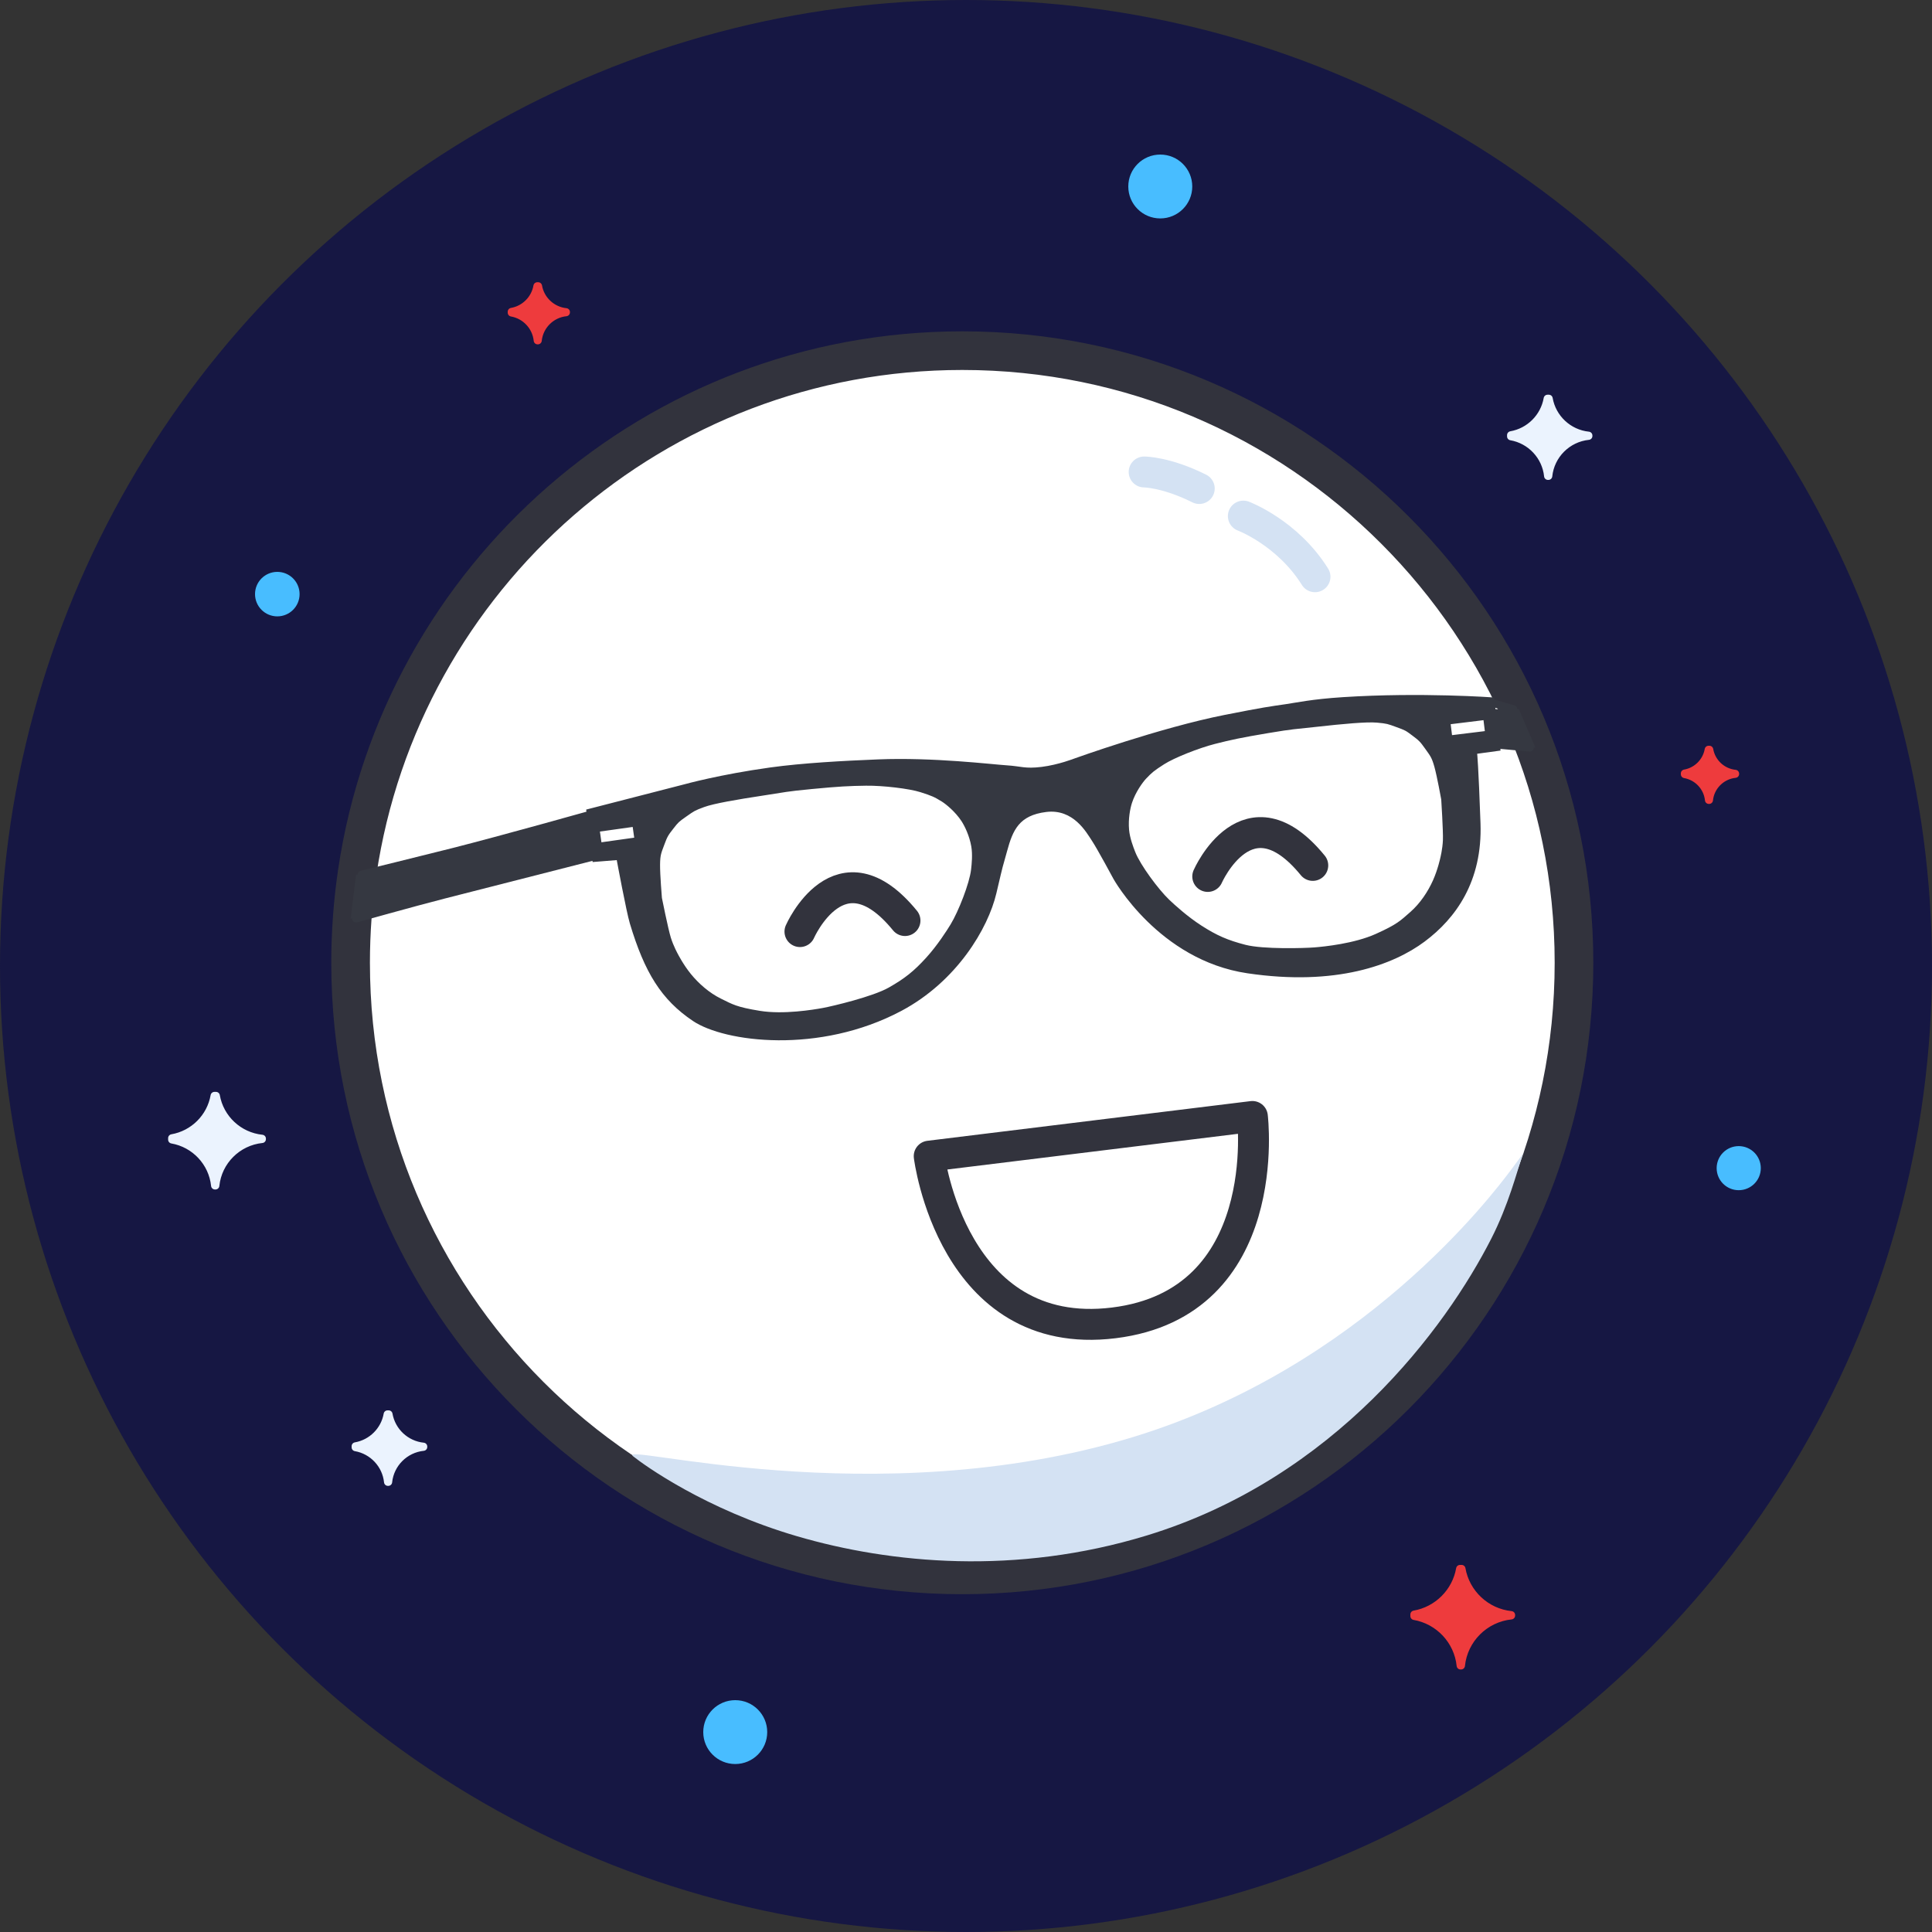 <?xml version="1.0" encoding="UTF-8" standalone="no"?>
<svg width="250px" height="250px" viewBox="0 0 250 250" version="1.1" xmlns="http://www.w3.org/2000/svg" xmlns:xlink="http://www.w3.org/1999/xlink">
    <rect x="0" y="0" width="250" height="250" fill="#333333" stroke="none"/>
    <!-- Generator: Sketch 3.7 (28169) - http://www.bohemiancoding.com/sketch -->
    <title>Group 4</title>
    <desc>Created with Sketch.</desc>
    <defs></defs>
    <g id="Page-1" stroke="none" stroke-width="1" fill="none" fill-rule="evenodd">
        <g id="AboutMe" transform="translate(-595, -67)">
            <g id="Group-4" transform="translate(595, 67)">
                <circle id="Oval-79" fill="#161743" cx="125" cy="125" r="125"></circle>
                <g id="Group-2" transform="translate(22, 21)">
                    <ellipse id="Oval-8" stroke="#48BDFF" stroke-width="2" fill="#48BDFF" cx="73.139" cy="203.132" rx="3.139" ry="3.132"></ellipse>
                    <ellipse id="Oval-8" stroke="#48BDFF" stroke-width="2" fill="#48BDFF" cx="13.883" cy="55.879" rx="1.883" ry="1.879"></ellipse>
                    <ellipse id="Oval-8" stroke="#48BDFF" stroke-width="2" fill="#48BDFF" cx="128.139" cy="3.132" rx="3.139" ry="3.132"></ellipse>
                    <path d="M202.99,132.011 C204.016,132.011 204.847,131.182 204.847,130.159 C204.847,129.135 204.016,128.306 202.99,128.306 C201.965,128.306 201.134,129.135 201.134,130.159 C201.134,131.182 201.965,132.011 202.99,132.011 Z" id="Oval-8" stroke="#48BDFF" stroke-width="2" fill="#48BDFF"></path>
                    <path d="M202.542,79.154 L202.542,79.114 C200.848,78.94 199.484,77.654 199.196,76 L199.084,76 C198.811,77.568 197.571,78.805 196,79.078 L196,79.19 C197.657,79.477 198.946,80.838 199.12,82.528 L199.16,82.528 C199.343,80.75 200.76,79.336 202.542,79.154 Z" id="Combined-Shape" stroke="#EE3B3D" stroke-linecap="round" stroke-linejoin="round" fill="#EE3B3D"></path>
                    <path d="M11.909,126.406 L11.909,126.335 C8.891,126.025 6.462,123.735 5.949,120.788 L5.749,120.788 C5.263,123.582 3.054,125.785 0.255,126.271 L0.255,126.47 C3.208,126.982 5.503,129.407 5.813,132.418 L5.885,132.418 C6.211,129.25 8.734,126.732 11.909,126.406 Z" id="Combined-Shape" stroke="#EBF3FE" stroke-linecap="round" stroke-linejoin="round" fill="#EBF3FE"></path>
                    <path d="M32.788,166.237 L32.788,166.183 C30.513,165.95 28.681,164.222 28.294,162 L28.143,162 C27.776,164.107 26.111,165.768 24,166.135 L24,166.285 C26.227,166.671 27.958,168.5 28.192,170.771 L28.245,170.771 C28.491,168.381 30.394,166.482 32.788,166.237 Z" id="Combined-Shape" stroke="#EBF3FE" stroke-linecap="round" stroke-linejoin="round" fill="#EBF3FE"></path>
                    <path d="M51.25,19.421 L51.25,19.377 C49.424,19.19 47.954,17.804 47.643,16.021 L47.522,16.021 C47.228,17.711 45.892,19.045 44.198,19.339 L44.198,19.459 C45.985,19.769 47.373,21.236 47.561,23.059 L47.604,23.059 C47.802,21.142 49.329,19.618 51.25,19.421 Z" id="Combined-Shape" stroke="#EE3B3D" stroke-linecap="round" stroke-linejoin="round" fill="#EE3B3D"></path>
                    <path d="M173.555,188.053 L173.555,187.976 C170.304,187.642 167.687,185.175 167.134,182 L166.919,182 C166.394,185.009 164.015,187.384 161,187.907 L161,188.122 C164.181,188.673 166.654,191.285 166.988,194.529 L167.065,194.529 C167.416,191.116 170.135,188.403 173.555,188.053 Z" id="Combined-Shape" stroke="#EE3B3D" stroke-linecap="round" stroke-linejoin="round" fill="#EE3B3D"></path>
                    <path d="M183.557,35.418 L183.557,35.357 C180.956,35.09 178.863,33.116 178.42,30.576 L178.248,30.576 C177.829,32.984 175.926,34.883 173.513,35.302 L173.513,35.474 C176.058,35.915 178.036,38.005 178.303,40.6 L178.365,40.6 C178.646,37.869 180.821,35.699 183.557,35.418 Z" id="Combined-Shape" stroke="#EBF3FE" stroke-linecap="round" stroke-linejoin="round" fill="#EBF3FE"></path>
                </g>
                <g id="Group" transform="translate(45, 45)">
                    <path d="M79.521,158.789 C123.236,158.789 158.674,123.327 158.674,79.582 C158.674,35.837 123.236,0.374 79.521,0.374 C39.788,0.374 6.893,29.67 1.23,67.854 C0.662,71.681 0.368,75.597 0.368,79.582 C0.368,123.327 35.806,158.789 79.521,158.789 Z" id="Oval-5" stroke="#32333D" stroke-width="5" fill="#FFFFFF"></path>
                    <path d="M55.202,141.179 C65.783,148.135 80.82,154.323 98.537,154.323 C124.011,154.323 143.351,139.972 152.383,130.617 C155.779,127.1 158.074,123.331 159.381,121.492 C159.755,120.966 160.701,120.476 157.431,122.854 C154.162,125.232 131.621,141.622 100.553,141.622 C65.502,141.622 35.765,122.242 38.004,125.165 C38.976,126.57 44.85,134.374 55.202,141.179 Z" id="Oval-35" fill="#D4E2F3" transform="translate(98.843, 137.69) rotate(-17) translate(-98.843, -137.69) "></path>
                    <path d="M58.216,74.847 C58.216,74.847 64.57,63.692 71.883,74.847" id="Path-7" stroke="#32333D" stroke-width="4" stroke-linecap="round" transform="translate(65.05, 72.368) rotate(-6) translate(-65.05, -72.368) "></path>
                    <path d="M110.985,67.711 C110.985,67.711 117.339,56.556 124.651,67.711" id="Path-7" stroke="#32333D" stroke-width="4" stroke-linecap="round" transform="translate(117.818, 65.232) rotate(-6) translate(-117.818, -65.232) "></path>
                    <path d="M76.564,101.948 L118.697,101.948 C118.697,101.948 118.697,126.273 97.63,126.273 C76.564,126.273 76.564,101.948 76.564,101.948 Z" id="Path-9" stroke="#32333D" stroke-width="4" stroke-linejoin="round" transform="translate(97.63, 114.111) rotate(-7) translate(-97.63, -114.111) "></path>
                    <path d="M32.264,59.272 L32.264,52.433 L45.317,50.731 C45.317,50.731 49.992,50.029 56.572,49.927 C60.8,49.862 66.073,50.224 70.544,50.591 C77.657,51.174 85.081,53.024 86.963,53.378 C88.845,53.731 89.247,54.133 91.434,54.133 C93.621,54.133 95.794,53.569 95.794,53.569 C95.794,53.569 107.262,50.963 115.772,50.342 C120.86,49.971 121.708,49.971 123.782,49.927 C125.176,49.898 127.157,49.693 131.227,49.927 C141.353,50.511 150.636,52.353 150.636,52.353 L150.636,59.272 L147.581,59.314 C147.581,59.314 147.565,60.791 146.912,68.293 C146.258,75.795 142.23,80.118 137.871,82.608 C133.511,85.099 125.803,86.975 114.604,83.884 C103.406,80.793 98.897,69.659 98.897,69.659 C98.897,69.659 97.312,65.58 96.731,64.414 C96.149,63.248 94.864,59.996 91.316,59.996 C87.768,59.996 86.736,61.799 85.666,64.414 C84.596,67.03 85.234,65.295 83.626,69.659 C82.017,74.023 77.161,80.349 69.563,83.262 C58.337,87.566 46.381,84.501 42.648,81.27 C38.915,78.039 37.197,74.277 36.079,67.749 C35.813,66.193 35.396,59.404 35.396,59.404 L32.264,59.272 Z M40.599,64.971 C40.599,64.971 40.718,61.928 40.888,60.662 C41.057,59.397 41.227,59.185 41.747,58.176 C42.267,57.167 42.389,57.024 43.158,56.256 C43.927,55.489 43.951,55.472 45.035,54.894 C46.12,54.317 46.159,54.276 47.452,53.969 C48.745,53.663 51.938,53.514 55.148,53.424 C58.358,53.334 58.063,53.26 61.575,53.353 C65.087,53.446 66.428,53.543 68.587,53.779 C70.745,54.016 74.088,54.83 75.485,55.475 C76.882,56.12 77.172,56.294 78.06,57.004 C78.538,57.386 79.648,58.525 80.295,59.853 C80.611,60.504 81.074,61.817 81.145,63.233 C81.198,64.295 80.933,65.459 80.754,66.207 C80.335,67.953 78.465,71.403 77.26,72.925 C76.686,73.65 75.242,75.402 73.604,76.813 C71.803,78.364 70.508,79.157 68.31,80.069 C66.113,80.981 60.803,81.568 59.536,81.645 C58.27,81.721 54.355,81.882 51.404,81.023 C48.453,80.165 48.004,79.763 46.587,78.837 C45.169,77.911 43.959,76.536 43.123,75.207 C42.288,73.879 41.771,72.447 41.771,72.447 C41.771,72.447 41.326,71.366 41.117,70.21 C40.907,69.053 40.599,64.971 40.599,64.971 Z M142.244,64.616 C142.244,64.616 142.072,61.576 141.88,60.313 C141.689,59.051 141.515,58.842 140.978,57.842 C140.44,56.842 140.316,56.701 139.533,55.947 C138.751,55.194 138.727,55.177 137.632,54.618 C136.538,54.06 136.498,54.019 135.2,53.736 C133.902,53.452 130.707,53.359 127.495,53.325 C124.284,53.291 124.578,53.212 121.068,53.366 C117.558,53.52 116.219,53.64 114.065,53.914 C111.911,54.189 108.583,55.061 107.198,55.73 C105.812,56.4 105.525,56.578 104.649,57.304 C104.178,57.695 103.088,58.852 102.465,60.192 C102.159,60.848 101.72,62.169 101.674,63.586 C101.64,64.649 101.924,65.807 102.117,66.552 C102.566,68.291 104.496,71.708 105.727,73.208 C106.314,73.924 107.788,75.65 109.451,77.032 C111.278,78.551 112.587,79.322 114.8,80.196 C117.013,81.069 122.333,81.563 123.6,81.618 C124.868,81.672 128.785,81.764 131.72,80.855 C134.656,79.945 135.098,79.535 136.499,78.584 C137.9,77.634 139.086,76.238 139.898,74.895 C140.711,73.552 141.202,72.112 141.202,72.112 C141.202,72.112 141.628,71.023 141.818,69.863 C142.007,68.703 142.244,64.616 142.244,64.616 Z M33.684,55.472 L37.966,55.398 L37.991,56.799 L33.709,56.874 L33.684,55.472 Z M144.644,55.1 L148.923,55.1 L148.923,56.527 L144.644,56.527 L144.644,55.1 Z" id="Frame" fill="#353841" transform="translate(91.45, 67.656) rotate(-7) translate(-91.45, -67.656) "></path>
                    <polygon id="Path-20" fill="#353841" points="151.543 46.757 153.682 51.752 147.977 51.039 147.977 46.757"></polygon>
                    <path d="M33.883,65.31 C33.883,65.31 18.616,69.202 12.408,70.791 C8.395,71.818 1.081,73.873 1.081,73.873" id="Path-15" stroke="#353841" stroke-linecap="round"></path>
                    <path d="M31.744,60.315 C31.744,60.315 19.927,63.636 13.661,65.225 C9.611,66.252 1.794,68.165 1.794,68.165" id="Path-15" stroke="#353841" stroke-linecap="round"></path>
                    <rect id="Rectangle-23" fill="#353841" transform="translate(17.524, 66.907) rotate(-14) translate(-17.524, -66.907) " x="2.824" y="64.052" width="29.401" height="5.709"></rect>
                    <polygon id="Path-17" fill="#353841" points="1.081 68.165 0.368 73.873 5.36 72.446 3.934 68.165"></polygon>
                    <path d="M148.405,46.044 L150.83,46.757" id="Path-18" stroke="#353841" stroke-linecap="round"></path>
                    <path d="M145.125,51.039 L152.969,51.752" id="Path-19" stroke="#353841" stroke-linecap="round"></path>
                    <path d="M103.053,16.073 C103.053,16.073 105.905,16.073 110.184,18.214" id="Path-22" stroke="#D4E2F3" stroke-width="4" stroke-linecap="round"></path>
                    <path d="M115.888,21.782 C115.888,21.782 121.593,23.922 125.159,29.631" id="Path-22" stroke="#D4E2F3" stroke-width="4" stroke-linecap="round"></path>
                </g>
            </g>
        </g>
    </g>
</svg>